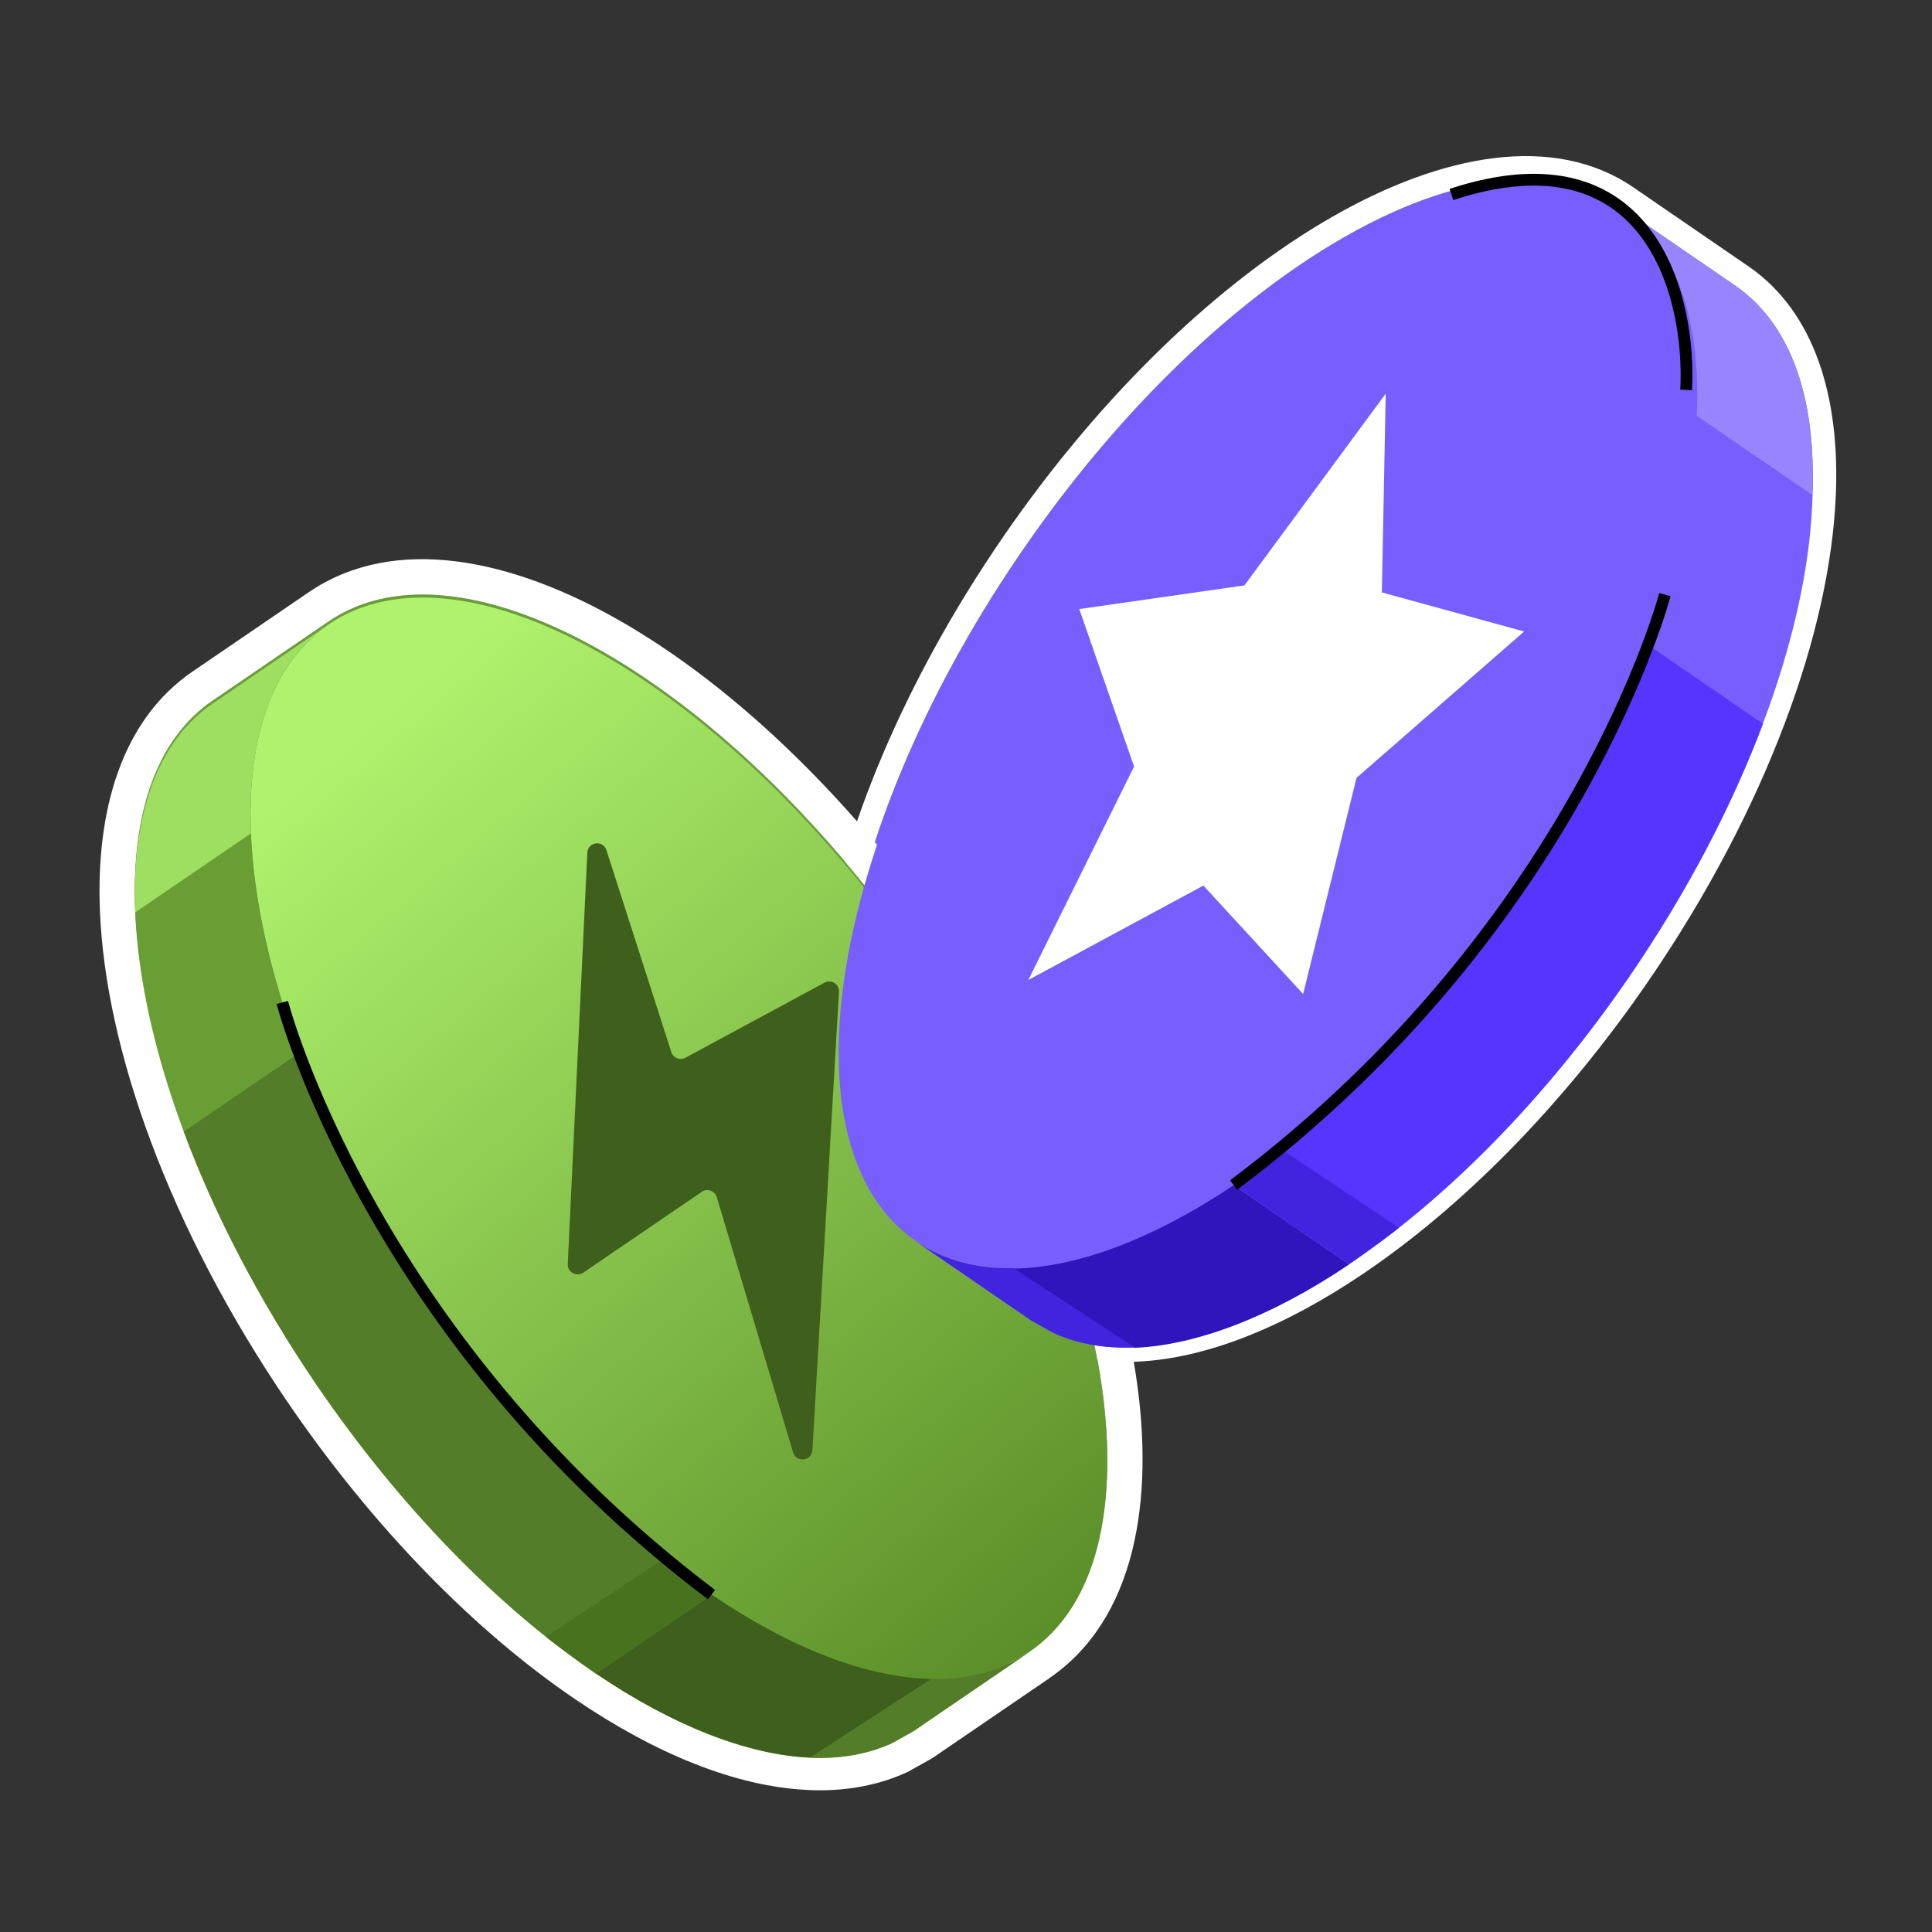 <svg width="656" height="656" viewBox="0 0 656 656" fill="none" xmlns="http://www.w3.org/2000/svg">
<rect x="0" y="0" width="656" height="656" fill="#333333" stroke="none"/>
<path d="M347.123 186.952C413.162 90.838 504.067 38.599 550.164 70.271C550.204 70.299 550.245 70.328 550.285 70.355L589.252 97.096C608.358 110.298 616.804 135.881 615.328 168.189C614.344 190.411 608.687 215.832 598.601 242.563C588.105 270.443 572.852 299.799 553.172 328.499C524.308 370.565 490.607 404.185 458.053 426.079C432.141 443.545 406.884 453.549 385.236 454.369C384.58 454.451 383.924 454.451 383.269 454.451C373.839 454.615 365.146 452.975 357.438 449.367L350.141 445.268L310.944 418.371C317.058 422.518 323.93 425.249 331.403 426.569C323.936 425.218 317.087 422.504 311.016 418.332C264.918 386.659 281.084 283.066 347.123 186.952ZM331.63 426.611C331.659 426.616 331.688 426.621 331.717 426.626C331.688 426.621 331.659 426.616 331.63 426.611Z" fill="#795EFF"/>
<path d="M452.136 73.755C489.572 52.242 527.658 45.102 554.694 63.678C554.735 63.706 554.771 63.732 554.793 63.747C554.82 63.765 554.827 63.769 554.835 63.775L593.778 90.499L593.789 90.506L593.8 90.514C616.221 106.007 624.847 135.062 623.319 168.542C622.29 191.792 616.397 218.054 606.087 245.381C595.35 273.902 579.789 303.828 559.77 333.023L559.769 333.025C530.422 375.795 496.029 410.179 462.518 432.717C436.058 450.551 409.466 461.372 385.84 462.35C384.798 462.454 383.854 462.451 383.326 462.451C372.91 462.622 363.006 460.806 354.047 456.613L353.778 456.487L345.91 452.067L306.418 424.967L306.459 424.907C279.445 406.323 272.459 368.221 279.114 325.574C285.871 282.279 306.985 231.243 340.529 182.421C374.074 133.6 414.143 95.588 452.136 73.755ZM550.164 70.271C504.067 38.599 413.162 90.838 347.123 186.952L345.584 189.207C280.835 284.681 265.279 386.906 311.016 418.332C317.087 422.503 323.937 425.217 331.403 426.569C323.93 425.248 317.058 422.517 310.944 418.371L350.141 445.267L357.439 449.367C365.147 452.975 373.839 454.615 383.269 454.451C383.925 454.451 384.58 454.451 385.236 454.369C406.884 453.549 432.141 443.545 458.053 426.079C490.098 404.527 523.255 371.612 551.816 330.464L553.172 328.499C572.852 299.799 588.105 270.443 598.601 242.563C608.687 215.831 614.344 190.411 615.328 168.189C616.781 136.386 608.62 111.098 590.14 97.723L589.252 97.095L550.285 70.355L550.164 70.271Z" fill="white"/>
<path d="M111.552 211.026C157.761 179.516 248.482 232.077 314.183 328.424C379.883 424.771 395.684 528.42 349.475 559.93C346.139 562.205 342.57 564.041 338.796 565.455C342.569 564.052 346.141 562.229 349.486 559.961L310.207 586.775L302.909 590.875C295.201 594.401 286.509 596.041 277.079 595.877C276.423 595.877 275.767 595.877 275.111 595.795C253.463 594.893 228.289 584.807 202.377 567.259C169.905 545.283 136.367 511.498 107.585 469.35C87.987 440.569 72.817 411.213 62.404 383.251C52.4 356.437 46.823 331.017 45.921 308.795C44.609 276.487 53.056 250.903 72.243 237.865L111.151 211.303C111.284 211.21 111.418 211.118 111.552 211.026ZM315.312 569.036C315.463 569.041 315.614 569.044 315.765 569.048C315.614 569.044 315.463 569.041 315.312 569.036ZM338.081 565.717C338.139 565.696 338.196 565.676 338.253 565.655C338.196 565.676 338.139 565.696 338.081 565.717ZM100.557 353.374C100.641 353.606 100.724 353.839 100.809 354.072C100.724 353.839 100.641 353.606 100.557 353.374ZM99.566 350.593C99.727 351.051 99.889 351.51 100.053 351.97C99.889 351.51 99.727 351.051 99.566 350.593ZM85.276 283.608C86.288 303.666 91.051 326.258 99.388 350.085C91.081 326.283 86.308 303.678 85.276 283.608ZM85.188 281.693C84.221 257.453 88.809 237.035 99.319 222.856C88.79 237.033 84.184 257.435 85.188 281.693ZM99.903 222.083C99.795 222.223 99.688 222.364 99.581 222.506C99.688 222.364 99.796 222.223 99.903 222.083ZM100.504 221.315C100.457 221.374 100.411 221.432 100.364 221.491C100.411 221.432 100.457 221.374 100.504 221.315ZM101.181 220.484C101.158 220.511 101.136 220.539 101.113 220.566C101.136 220.539 101.158 220.511 101.181 220.484ZM85.199 281.981C85.211 282.263 85.227 282.546 85.239 282.829C85.222 282.449 85.203 282.071 85.188 281.693C85.192 281.789 85.195 281.885 85.199 281.981Z" fill="#699E34"/>
<path d="M104.79 201.112C133.891 181.268 173.867 189.549 211.574 211.395C250.113 233.723 290.462 272.34 324.096 321.663C357.73 370.986 378.945 422.651 385.658 466.682C392.225 509.762 385.335 550 356.235 569.844L356.233 569.845L356.25 569.871L356.22 569.89L356.221 569.891C356.21 569.899 356.198 569.905 356.187 569.913L316.972 596.685L316.54 596.981L316.083 597.237L308.353 601.58L307.901 601.787C298.383 606.14 287.93 608.044 277.034 607.875C276.541 607.876 275.439 607.884 274.186 607.763C249.568 606.621 222.383 595.299 195.648 577.194C161.731 554.239 127.164 519.301 97.674 476.117L97.67 476.111L97.665 476.104C77.567 446.587 61.936 416.377 51.16 387.445C40.823 359.74 34.895 333.053 33.93 309.281C32.549 275.275 41.253 244.414 65.499 227.939L104.384 201.391C104.524 201.294 104.66 201.201 104.79 201.112ZM314.182 328.423C248.481 232.076 157.761 179.516 111.551 211.026L111.15 211.302L72.243 237.865C53.055 250.903 44.608 276.487 45.92 308.794C46.822 331.016 52.399 356.437 62.403 383.251C72.817 411.212 87.987 440.568 107.584 469.35C136.366 511.498 169.905 545.282 202.376 567.258C228.288 584.806 253.463 594.892 275.111 595.794C275.767 595.876 276.423 595.876 277.079 595.876C286.214 596.035 294.657 594.501 302.183 591.2L302.909 590.875L310.207 586.775L349.485 559.96C346.14 562.229 342.568 564.051 338.795 565.455C342.569 564.041 346.138 562.205 349.474 559.93C395.322 528.665 380.126 426.385 315.713 330.682L314.182 328.423ZM85.275 283.608C86.308 303.678 91.08 326.283 99.387 350.084C91.051 326.257 86.287 303.666 85.275 283.608ZM85.239 282.829C85.226 282.546 85.21 282.263 85.199 281.981C85.195 281.885 85.191 281.789 85.187 281.693C85.202 282.071 85.221 282.449 85.239 282.829ZM99.318 222.856C88.808 237.035 84.221 257.453 85.187 281.693C84.183 257.434 88.79 237.033 99.318 222.856Z" fill="white"/>
<path d="M349.474 560.933C395.683 529.422 379.882 425.772 314.181 329.425C248.48 233.078 157.759 180.518 111.55 212.028C65.341 243.539 81.142 347.189 146.843 443.536C212.544 539.883 303.265 592.444 349.474 560.933Z" fill="url(#paint0_linear_1126_4927)"/>
<path d="M349.483 560.961L310.205 587.775L302.907 591.875C295.199 595.401 286.507 597.041 277.077 596.877C276.421 596.877 275.765 596.877 275.109 596.795C253.461 595.893 228.287 585.807 202.375 568.259C169.903 546.283 136.365 512.499 107.583 470.351C87.985 441.569 72.815 412.213 62.401 384.251C52.397 357.437 46.821 332.017 45.919 309.795C44.607 277.487 53.053 251.903 72.241 238.865L111.519 212.051C92.331 225.171 83.803 250.673 85.197 282.981C86.099 305.203 91.675 330.623 101.679 357.437C112.093 385.399 127.263 414.755 146.861 443.537C175.643 485.685 209.099 519.469 241.653 541.445C268.303 559.485 294.297 569.653 316.355 570.063C328.819 570.227 340.053 567.357 349.483 560.961Z" fill="#699E34"/>
<path d="M199.424 289.543L192.782 429.189C192.618 431.977 195.734 433.617 198.03 432.141L238.292 404.671C240.178 403.359 242.72 404.343 243.376 406.475L269.288 493.149C270.354 496.757 275.602 496.101 275.848 492.411L284.868 336.775C285.032 334.151 282.244 332.429 279.948 333.659L232.716 359.161C230.912 360.145 228.616 359.243 227.96 357.275L205.902 288.641C204.754 285.115 199.588 285.853 199.424 289.543Z" fill="#3E601C"/>
<path d="M241.653 541.447L202.375 568.261C169.903 546.285 136.365 512.501 107.583 470.353C87.985 441.571 72.815 412.215 62.401 384.253L101.679 357.439C112.093 385.401 127.263 414.757 146.861 443.539C175.643 485.687 209.099 519.471 241.653 541.447Z" fill="#537D28"/>
<path d="M316.356 570.065L275.11 596.797C254.61 595.895 229.026 586.383 202.376 568.261L241.654 541.447C268.304 559.569 294.298 569.655 316.356 570.065Z" fill="#3E601C"/>
<path d="M349.483 560.963L310.205 587.777L302.907 591.877C295.199 595.403 286.507 597.043 277.077 596.879C276.421 596.879 275.765 596.879 275.109 596.797L316.355 570.065C328.819 570.229 340.053 567.359 349.483 560.963Z" fill="#537D28"/>
<path d="M225.171 529.393C225.171 529.393 238.373 539.315 241.571 541.447L202.293 568.261C202.293 568.261 189.255 558.913 185.401 555.797L225.171 529.393Z" fill="#48721E"/>
<path d="M85.197 282.983L45.919 309.797C44.607 277.489 53.053 251.905 72.241 238.867L111.519 212.053C92.331 225.091 83.885 250.675 85.197 282.983Z" fill="#9EDE60"/>
<path d="M97.795 339.887C97.796 339.889 97.796 339.894 97.798 339.899C97.801 339.911 97.806 339.93 97.812 339.955C97.826 340.006 97.847 340.083 97.875 340.187C97.931 340.395 98.018 340.709 98.136 341.125C98.372 341.956 98.736 343.194 99.241 344.805C100.252 348.027 101.829 352.742 104.086 358.681C108.601 370.559 115.837 387.332 126.705 406.855C148.443 445.903 184.701 495.937 242.777 539.852L240.365 543.042C181.756 498.725 145.158 448.227 123.21 408.801C112.236 389.087 104.921 372.136 100.347 360.102C98.059 354.084 96.457 349.295 95.424 346.002C94.907 344.356 94.534 343.083 94.288 342.219C94.165 341.786 94.074 341.456 94.014 341.231C93.983 341.12 93.961 341.034 93.945 340.976C93.938 340.946 93.932 340.923 93.928 340.907C93.926 340.9 93.924 340.894 93.923 340.89C93.922 340.887 93.921 340.885 93.921 340.884C93.921 340.882 93.952 340.873 95.857 340.383C97.676 339.915 97.787 339.886 97.794 339.885C97.794 339.885 97.795 339.886 97.795 339.887Z" fill="black"/>
<path d="M514.056 304.76C580.096 208.646 596.261 105.054 550.164 73.381C504.067 41.708 413.162 93.948 347.123 190.062C281.084 286.176 264.918 389.768 311.016 421.441C357.113 453.114 448.017 400.874 514.056 304.76Z" fill="#795EFF"/>
<path d="M310.944 421.481L350.14 448.377L357.438 452.477C365.146 456.085 373.838 457.725 383.268 457.561C383.924 457.561 384.58 457.561 385.236 457.479C406.884 456.659 432.14 446.655 458.052 429.189C490.606 407.295 524.308 373.675 553.172 331.609C572.852 302.909 588.104 273.553 598.6 245.673C608.686 218.941 614.344 193.521 615.328 171.299C616.804 138.991 608.358 113.407 589.252 100.205L550.056 73.309C569.244 86.511 577.608 112.095 576.132 144.403C575.148 166.625 569.408 192.045 559.404 218.777C548.908 246.657 533.656 276.013 513.976 304.713C485.112 346.779 451.41 380.399 418.856 402.293C392.124 420.251 366.13 430.337 344.072 430.583C331.608 430.911 320.374 427.877 310.944 421.481Z" fill="#795EFF"/>
<path d="M418.856 402.373L458.052 429.269C490.606 407.375 524.308 373.755 553.172 331.689C572.852 302.989 588.104 273.633 598.6 245.753L559.404 218.857C548.908 246.737 533.656 276.093 513.976 304.793C485.112 346.859 451.492 380.479 418.856 402.373Z" fill="#5735FF"/>
<path d="M344.072 430.745L385.236 457.641C405.736 456.821 431.32 447.391 458.052 429.351L418.856 402.455C392.124 420.331 366.13 430.417 344.072 430.745Z" fill="#3015BC"/>
<path d="M310.944 421.48L350.14 448.376L357.438 452.476C365.146 456.084 373.838 457.724 383.268 457.56C383.924 457.56 384.58 457.56 385.236 457.478L344.072 430.582C331.608 430.91 320.374 427.876 310.944 421.48Z" fill="#4224DE"/>
<path d="M435.338 390.402C435.338 390.402 422.136 400.242 418.856 402.374L458.052 429.27C458.052 429.27 471.172 420.004 475.026 416.888L435.338 390.402Z" fill="#4224DE"/>
<path d="M576.132 141.172L615.328 168.068C616.804 135.76 608.358 110.176 589.252 96.974L550.056 70.078C569.162 83.28 577.608 108.864 576.132 141.172Z" fill="#9984FF"/>
<path d="M565.309 201.885C567.244 202.39 567.244 202.392 567.243 202.394C567.243 202.395 567.242 202.396 567.241 202.398C567.24 202.403 567.238 202.409 567.236 202.417C567.232 202.433 567.227 202.455 567.219 202.484C567.203 202.543 567.18 202.628 567.149 202.74C567.088 202.964 566.996 203.294 566.871 203.726C566.622 204.589 566.243 205.859 565.721 207.503C564.676 210.79 563.056 215.572 560.747 221.579C556.129 233.592 548.752 250.509 537.706 270.176C515.614 309.509 478.83 359.863 420.057 403.975L417.656 400.775C475.897 357.065 512.338 307.173 534.219 268.217C545.159 248.739 552.455 232 557.014 220.144C559.293 214.216 560.887 209.509 561.909 206.292C562.42 204.683 562.788 203.447 563.027 202.617C563.147 202.202 563.235 201.888 563.292 201.681C563.32 201.577 563.341 201.5 563.354 201.449C563.361 201.424 563.366 201.405 563.369 201.394C563.371 201.388 563.372 201.384 563.373 201.382C563.373 201.381 563.373 201.38 563.373 201.379C563.373 201.379 563.374 201.379 565.309 201.885Z" fill="black"/>
<path d="M366.458 206.804L422.546 198.768L470.516 133.66L469.204 201.146L517.502 214.43L460.594 264.122L442.472 337.512L408.606 300.694L349.156 332.756L385.072 260.268L366.458 206.804Z" fill="white"/>
<path d="M492.197 64.129C509.397 58.481 523.355 57.812 534.601 60.655C545.873 63.506 554.248 69.844 560.319 77.89C572.383 93.875 575.369 116.585 574.517 132.512L570.522 132.298C571.351 116.825 568.384 95.218 557.126 80.3C551.537 72.894 543.909 67.135 533.62 64.533C523.304 61.925 510.142 62.447 493.445 67.93L492.197 64.129Z" fill="black"/>
<defs>
<linearGradient id="paint0_linear_1126_4927" x1="130.391" y1="241.578" x2="391.833" y2="547.657" gradientUnits="userSpaceOnUse">
<stop stop-color="#AFF26D"/>
<stop offset="1" stop-color="#578A25"/>
</linearGradient>
</defs>
</svg>
